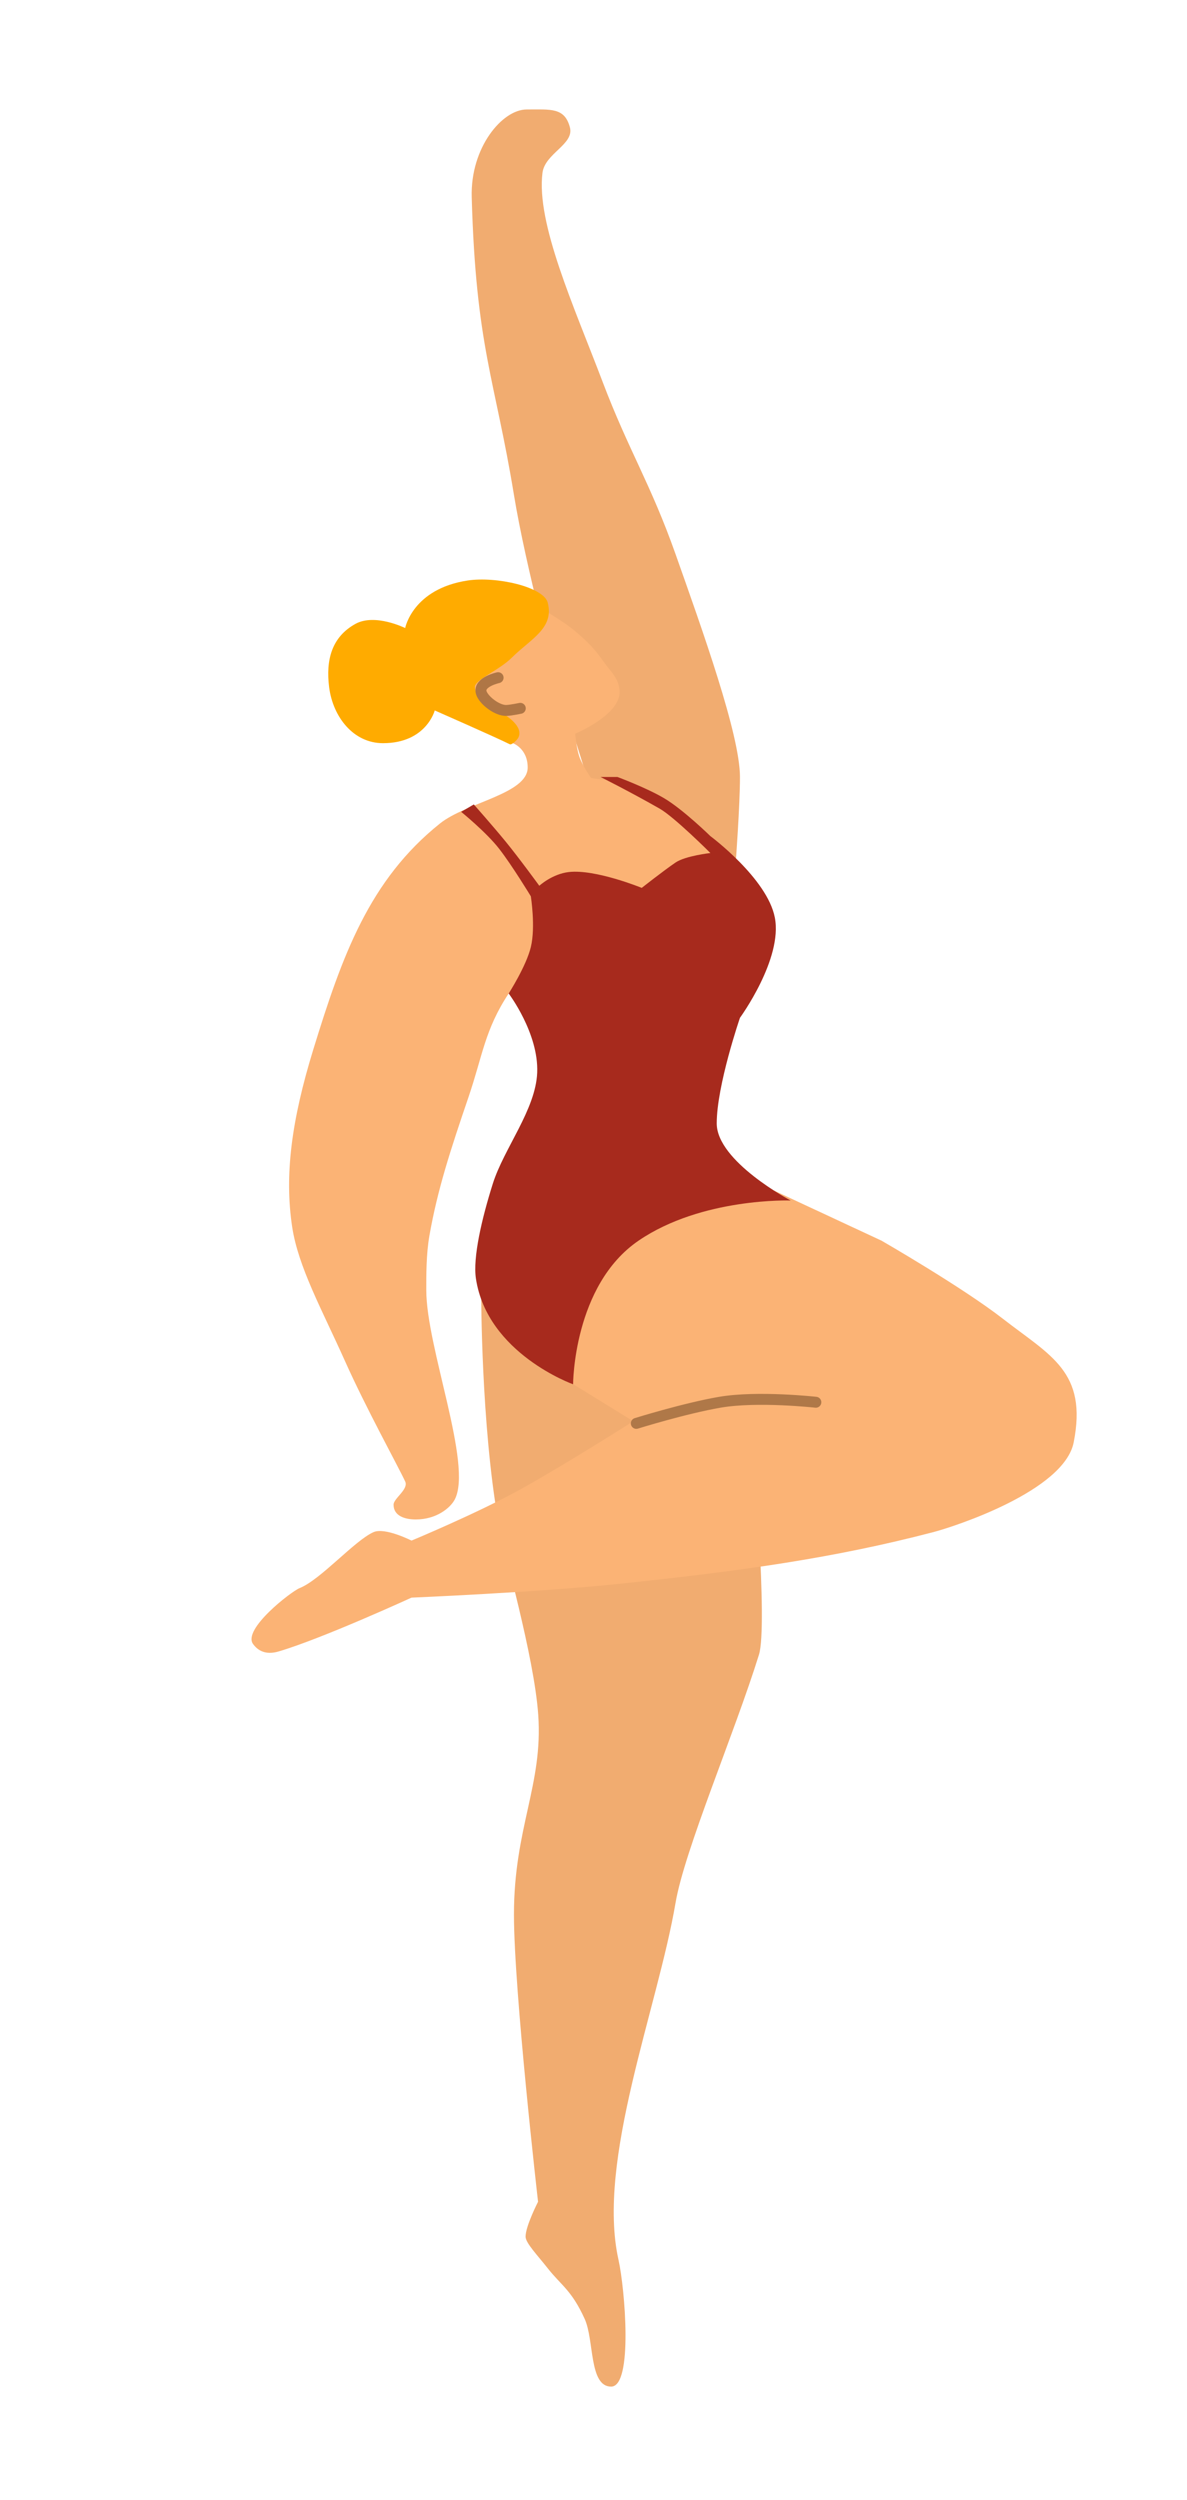 <svg width="217" height="457" viewBox="0 0 217 457" fill="none" xmlns="http://www.w3.org/2000/svg">
<g filter="url(#filter0_d)">
<path d="M123.498 343.847C120.216 363.154 109.018 390.956 113.072 409.105C114.236 414.318 115.775 432.273 111.72 432.274C107.666 432.274 108.643 423.773 106.894 419.917C104.502 414.642 102.596 413.779 100.136 410.65C98.231 408.226 96.082 406.016 96.082 404.858C96.082 402.926 98.363 398.486 98.363 398.486C98.363 398.486 93.958 360.065 93.958 345.971C93.958 330.145 99.295 322.215 98.398 309.481C97.635 298.634 92.092 279.813 91.062 273.955C87.973 256.386 87.973 232.831 87.973 232.831L120.712 257.823L137.592 260.054C137.592 260.054 140.423 293.095 138.75 298.475C134.31 312.763 125.138 334.198 123.498 343.847Z" fill="#F1AC70"/>
<path d="M96.276 16.012C91.835 16.012 85.98 22.947 86.236 32.036C87.008 59.453 90.484 65.245 93.959 86.483C96.126 99.729 101.681 120.077 101.681 120.077L110.177 147.3L134.503 153.671C134.503 153.671 135.276 143.246 135.276 138.033C135.276 130.31 128.393 111.142 123.499 97.294C118.952 84.431 114.908 78.303 110.177 65.824C104.91 51.934 98.013 36.863 99.172 27.596C99.617 24.032 105.004 22.383 104.191 19.294C103.226 15.626 100.716 16.012 96.276 16.012Z" fill="#F1AC70"/>
<path d="M98.399 106.948L82.374 120.463L93.765 131.854C93.765 131.854 96.468 132.819 96.468 136.295C96.468 141.121 85.27 142.666 80.443 146.527C67.507 156.876 62.546 170.699 57.275 187.845C53.276 200.851 51.984 210.82 53.413 220.281C54.522 227.617 58.862 235.408 63.067 244.801C66.993 253.572 72.72 263.915 74.072 266.811C74.745 268.252 71.948 269.9 71.948 271.058C71.948 273.144 74.072 273.761 76.003 273.761C79.789 273.761 82.35 271.638 83.146 270.093C86.428 263.722 77.933 242.291 77.933 231.865C77.933 229.162 77.9 225.3 78.513 221.825C79.99 213.44 82.343 206.247 85.656 196.533C88.214 189.032 88.623 184.224 92.993 177.612C95.266 174.173 99.75 169.503 99.75 169.503L100.523 159.077L120.023 161.587L135.662 157.532L125.236 144.983L114.81 139.191L108.052 138.225C108.052 138.225 106.502 135.987 105.929 134.364C105.367 132.774 105.156 130.116 105.156 130.116C105.156 130.116 113.653 126.609 113.265 122.2C113.062 119.88 111.71 118.892 110.369 116.987C108.65 114.544 107.433 113.323 105.156 111.388C102.75 109.343 98.399 106.948 98.399 106.948Z" fill="#FBB375"/>
<path d="M100.137 106.176C99.4 103.28 90.719 101.313 85.463 102.121C75.423 103.666 74.072 110.809 74.072 110.809C74.072 110.809 68.566 108.076 64.997 110.037C60.622 112.441 59.544 116.669 60.171 121.621C60.854 127.021 64.575 131.854 70.018 131.854C77.933 131.854 79.478 125.869 79.478 125.869C79.478 125.869 90.696 130.802 93.186 132.047C93.572 132.24 94.538 131.243 94.731 130.889C95.889 128.765 92.221 126.641 92.221 126.641C92.221 126.641 86.974 124.498 86.814 121.621C86.74 120.27 91.177 118.6 93.572 116.215C97.013 112.789 101.333 110.882 100.137 106.176Z" fill="#FFAB00"/>
<path d="M161.147 222.791L130.063 208.311L99.364 235.147L104.191 248.662L115.775 255.806C115.775 255.806 103.473 263.632 95.31 268.163C87.32 272.598 75.231 277.623 75.231 277.623C75.231 277.623 70.372 275.149 68.28 276.079C64.805 277.623 58.627 284.767 54.765 286.311C53.244 286.92 44.27 293.841 46.27 296.544C47.455 298.145 49.094 298.425 50.904 297.896C58.82 295.579 75.231 288.049 75.231 288.049C75.231 288.049 98.343 287.082 113.073 285.539C135.719 283.167 152.459 280.813 170.608 276.079C174.469 275.071 194.537 268.549 196.286 259.668C198.835 246.732 192.039 243.836 183.351 237.078C175.893 231.278 161.147 222.791 161.147 222.791Z" fill="#FBB375"/>
<path d="M112.879 138.033H109.79C109.79 138.033 115.314 140.803 120.602 143.825C123.305 145.369 129.87 151.934 129.87 151.934C129.87 151.934 125.318 152.438 123.498 153.671C121.364 155.119 117.32 158.305 117.32 158.305C117.32 158.305 108.876 154.855 103.998 155.409C100.941 155.757 98.592 157.919 98.592 157.919C98.592 157.919 94.891 152.836 92.414 149.81C90.151 147.046 86.622 143.053 86.622 143.053L84.305 144.404C84.305 144.404 88.88 148.108 91.255 151.162C93.63 154.215 97.047 159.85 97.047 159.85C97.047 159.85 97.932 165.449 97.047 169.117C96.201 172.627 92.993 177.612 92.993 177.612C92.993 177.612 98.502 184.875 98.206 192.093C97.929 198.847 92.133 205.919 90.097 212.365C88.061 218.812 86.424 225.88 87.008 229.742C89.082 243.45 104.77 249.049 104.77 249.049C104.77 249.049 104.794 230.955 116.741 222.791C128.325 214.875 144.543 215.454 144.543 215.454C144.543 215.454 131.028 208.311 131.028 201.36C131.028 194.41 135.276 182.053 135.276 182.053C135.276 182.053 143.133 171.292 141.647 163.711C140.245 156.558 129.87 148.845 129.87 148.845C129.87 148.845 124.859 143.94 121.374 141.894C118.087 139.964 112.879 138.033 112.879 138.033Z" fill="#A72A1D"/>
<path d="M149.148 252.333C149.148 252.333 138.533 251.144 131.607 252.331C125.205 253.428 116.326 256.195 116.326 256.195" stroke="#AF7848" stroke-width="2" stroke-linecap="round"/>
<path d="M91.062 119.884C91.062 119.884 87.447 120.657 87.973 122.587C88.342 123.938 90.87 125.95 92.607 125.87C93.466 125.83 95.116 125.484 95.116 125.484" stroke="#AF7645" stroke-width="2" stroke-linecap="round"/>
</g>
<defs>
<filter id="filter0_d" x="25.981" y="0" width="190.847" height="456.274" filterUnits="userSpaceOnUse" color-interpolation-filters="sRGB">
<feFlood flood-opacity="0" result="BackgroundImageFix"/>
<feColorMatrix in="SourceAlpha" type="matrix" values="0 0 0 0 0 0 0 0 0 0 0 0 0 0 0 0 0 0 127 0"/>
<feOffset dy="4"/>
<feGaussianBlur stdDeviation="10"/>
<feColorMatrix type="matrix" values="0 0 0 0 0 0 0 0 0 0 0 0 0 0 0 0 0 0 0.1 0"/>
<feBlend mode="normal" in2="BackgroundImageFix" result="effect1_dropShadow"/>
<feBlend mode="normal" in="SourceGraphic" in2="effect1_dropShadow" result="shape"/>
</filter>
</defs>
</svg>
